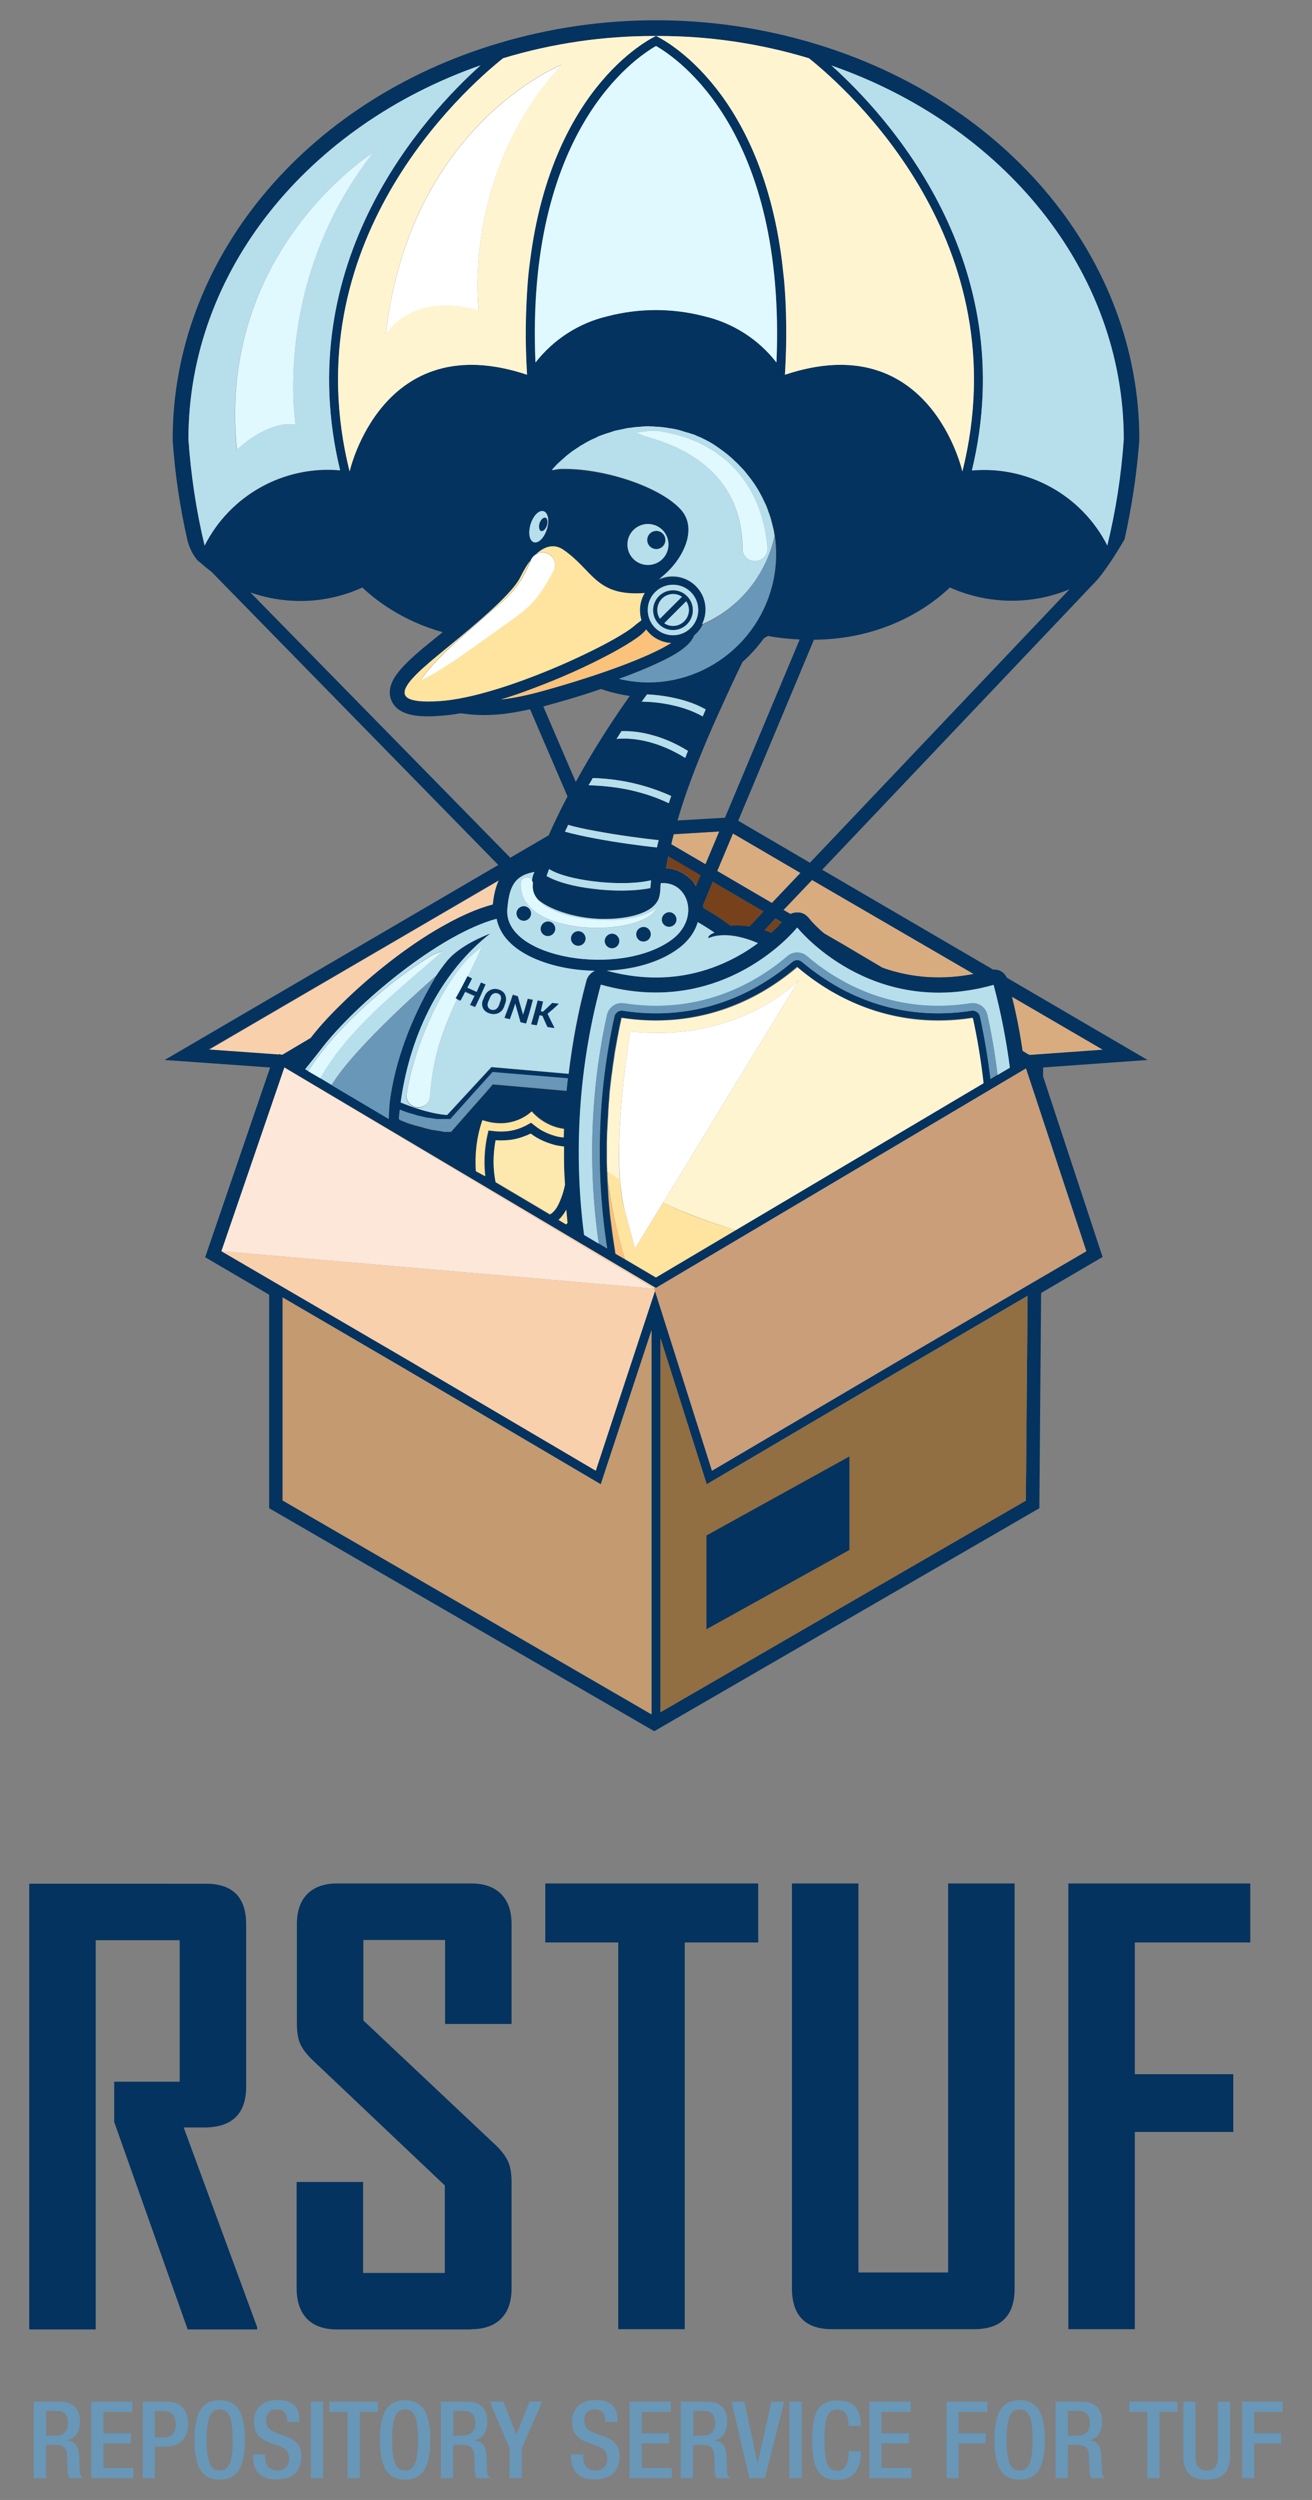 <?xml version="1.0" encoding="utf-8"?>
<!-- Generator: Adobe Illustrator 27.7.0, SVG Export Plug-In . SVG Version: 6.00 Build 0)  -->
<svg version="1.1" xmlns="http://www.w3.org/2000/svg" xmlns:xlink="http://www.w3.org/1999/xlink" x="0px" y="0px"
	 viewBox="0 0 525 1000" style="enable-background:new 0 0 525 1000;" xml:space="preserve">
<rect x="0" y="0" width="525" height="1000" fill="#808080" stroke="none"/>
<style type="text/css">
	.st0{opacity:0.181;}
	.st1{fill:#020202;}
	.st2{fill:#FFFFFF;}
	.st3{fill:none;}
	.st4{fill:#8D5122;}
	.st5{fill:#77411B;}
	.st6{fill:#F9D0AC;}
	.st7{fill:#D9AC80;}
	.st8{fill:#04335F;}
	.st9{fill:#B7DEEB;}
	.st10{fill:#E0F8FF;}
	.st11{fill:#6897B8;}
	.st12{fill:#FAC27A;}
	.st13{fill:#FFE49F;}
	.st14{fill:#FDE8AD;}
	.st15{fill:#FFF4D0;}
	.st16{fill:#C49A70;}
	.st17{fill:#926E43;}
	.st18{fill:#C99E79;}
	.st19{fill:#FCE7D9;}
</style>
<g id="Background">
</g>
<g id="Image_Layer">
</g>
<g id="Image_Layer_2_">
</g>
<g id="Image_Layer_4_">
</g>
<g id="Draw_Layer_1_">
</g>
<g id="Draw_Layer_2_">
</g>
<g id="Layer_8">
</g>
<g id="Layer_9">
</g>
<g id="Draw_Layer" class="st0">
</g>
<g id="Layer_10">
	<g>
		<g>
			<path class="st3" d="M307.2,254.4c-0.5,0.3-1.1,0.6-1.6,0.9c-2.5,3.4-5.4,6.6-8.6,9.5c-2.8,6-5.6,12-8.4,18
				c-5,10.9-9.7,22-13.7,33.3c-1.4,4-2.7,8-3.9,12.1l19-1.1l29.8-71.3C315.7,255.5,311.5,255.1,307.2,254.4z"/>
			<path class="st3" d="M223.4,325.9c1.2-2.4,2.4-4.7,3.6-7.1l-15-34.9c-8.8,2-17.6,3.1-26.9,1.7c-0.3,0-0.6-0.1-0.9-0.1
				c-2.6,0.4-5.2,0.8-7.8,1c-6.4,0.4-17.5,0.9-20.1-6.7c-0.4-1.1-0.5-2.3-0.4-3.4c0.4-4.4,4-8.3,7-11.3c4.4-4.3,9.3-8,14-11.9
				c0.1,0,0.1-0.1,0.2-0.1c-16.5-4.6-27.2-13.1-32.2-17.9c-7.8,3.5-16.3,5.4-24.8,5.4c-6.9,0-13.6-1.2-20-3.4l103.9,106.3l15.4-9
				C220.8,331.4,222.1,328.6,223.4,325.9z"/>
			<path class="st3" d="M404.8,240.4c-8.5,0-17-1.8-24.8-5.3c-6.9,6.6-25.1,20.7-54.4,20.9l-30.3,72.4l28.7,16.8l103.8-109.3
				C420.7,238.8,412.8,240.4,404.8,240.4z"/>
			<path class="st3" d="M233.4,307.4c5.7-9.9,12-19.6,18.6-29c-3.9-0.5-7.8-1.4-11.5-2.8c-5.2,1.7-10.3,3.3-15.6,4.9
				c-2.5,0.7-5,1.4-7.5,2.1l13,30.2C231.4,311,232.3,309.1,233.4,307.4z"/>
			<path class="st4" d="M155.5,447.2l0.2-3.9C155.6,444.8,155.5,446.2,155.5,447.2z"/>
			<path class="st5" d="M267.5,342.4c-0.3,1.6-0.7,3.2-0.9,4.8c3.6,0.3,7,1.7,9.7,4.2c0.9,0.9,1.7,1.9,2.4,3l1.9-4.4L267.5,342.4z"
				/>
			<path class="st5" d="M305.9,372.1c0.9,0.3,1.8,0.6,2.6,1c0.3-0.3,0.7-0.6,1-0.8c1.1-1.1,2.3-2.2,3.3-3.3l-2.5-1.5L305.9,372.1z"
				/>
			<path class="st5" d="M281.3,362.1c0,0.4,0.1,0.7,0.1,1.1c3.8,2.1,7.4,4.5,10.9,7.1c2.5-0.2,5,0,7.6,0.3l5.7-6l-20.4-11.9
				L281.3,362.1z"/>
			<path class="st6" d="M216.1,342.7c0-0.1,0.1-0.1,0.1-0.2l-0.3,0.2C215.9,342.7,216,342.7,216.1,342.7z"/>
			<path class="st6" d="M111.7,421.9l0.1-0.2l0.4,0.2l0.9,0.1l11.3-6.7c4.3-5.6,9.4-10.8,14.5-15.7c6.2-6,12.9-11.6,19.8-16.8
				c6.4-4.8,13.1-9.3,20.1-13.1c5.8-3.2,12.1-6.1,18.5-7.8c0.4-3.7,1.1-6.9,2.4-9.7L83.7,419.9L111.7,421.9z"/>
			<path class="st7" d="M287.8,332.6l-18.2,1.1c-0.3,1.3-0.7,2.6-1,4l13.7,8L287.8,332.6z"/>
			<polygon class="st7" points="320.3,349.1 293.3,333.4 287,348.4 308.8,361.2 			"/>
			<path class="st7" d="M409.2,420.4l2.7,1.6l29.4-2.1L405,398.6C406.7,405.8,408.1,413,409.2,420.4z"/>
			<path class="st7" d="M313.6,364l2.8,1.6c0.8-0.4,1.7-0.6,2.6-0.6c0.5,0,0.9,0.1,1.4,0.1c0.4,0.1,0.9,0.2,1.2,0.4c0,0,0,0,0,0
				c0.8,0.4,1.5,1,2.1,1.7c1.4,1.8,3.1,3.4,4.8,5c0.4,0.4,0.9,0.8,1.4,1.2l7.6,4.4l15.7,9.3c11.8,4.2,24.1,4.9,36.5,2.5l-64.5-37.7
				L313.6,364z"/>
			<path class="st8" d="M450,215.7c2.9-13,4.9-26.3,5.9-39.6l0-0.2v-0.2c0-71.6-52.4-135.2-130.4-158.4c-20.5-6.1-41.7-9.2-63-9.2
				c-21.4,0-42.6,3.1-63,9.2c-78,23.2-130.4,86.9-130.4,158.4l0,0.2l0,0.2c0.9,13.4,2.9,26.8,5.9,40c1.2,4.7,3.4,7.4,4.4,8.4h0.1
				c1.7,1.5,3.4,2.9,5.2,4.3L199.4,346L65.9,424l42.2,3l-26,75.9l25.6,15v85.4l154.1,89.2l154.1-89.2l0.7-86.1l24.6-14.4l-23.8-72.2
				V427l41.8-3l-56.3-32.9c-0.5-1-1.2-1.9-2.2-2.5c-0.4-0.2-0.7-0.4-1.1-0.5c-0.7-0.2-1.4-0.3-2.1-0.2l-68.5-40l110.2-116.1
				C444.4,225.5,449.3,216.9,450,215.7z M397.6,393.9c3,11.3,5.1,22.4,6.5,33.1l-4.9,2.9l-2.8,1.7c-1-8.4-2.4-16.8-4.2-25
				c-0.3-1.5-1.8-2.6-3.4-2.3c-18.4,2.9-36.6-0.2-52.9-9.2c-5.2-2.9-10.3-6.4-14.9-10.3c-1.1-1-2.8-1-3.9,0
				c-4.6,3.9-9.7,7.4-14.9,10.3c-16.4,9-34.5,12.1-52.9,9.2c-1.6-0.2-3,0.8-3.4,2.3c-6.7,30.4-7.7,62.1-2.9,92.8l-3.3-2l-5.9-3.5
				c-3.7-28.6-3.2-63.3,6.7-100.1C289.8,407.8,319,371,319,371S348.2,407.8,397.6,393.9z M198.8,367.6c0.1,0.5,0.2,1.1,0.4,1.6
				c2.2,7.4,9.4,12.2,16.2,14.9c7,2.8,15.1,4.1,22.7,4.3c-0.2,0.1-0.4,0.2-0.6,0.3c-1.4,0.8-2.4,2.1-2.8,3.7
				c-3.3,12.2-5.6,24.7-7.1,37.2l-30.9-2.7L179,446c-2.2-0.1-8.7-0.9-18.6-5c3.9-28.7,17-52.9,35.9-67.6
				c-7.5,2.9-14.2,6.9-17.7,11.4c-1.5,1.9-2.9,3.8-4.2,5.8c-11.4,19.2-15.9,35.2-17.7,45.6c-0.1,0.4-0.1,0.7-0.2,1.1
				c-0.4,2.2-0.6,4.2-0.7,5.9l-0.2,3.9c0,0.2,0,0.3,0,0.4l-22.8-13.5l-4.7-2.8l-4.8-2.8l-1.2-0.7c2-2.5,4.3-5.3,6.9-8.7
				C142.8,401.3,175.7,373.7,198.8,367.6z M226,332.6c0.2-0.3,0.3-0.7,0.5-1c0.3-0.6,0.5-1.1,0.8-1.7c2.7,0.8,6.8,1.7,11.3,2.5
				c8.6,1.6,18.9,3,24.9,3.6c-0.2,1-0.5,1.9-0.7,2.9c-6.2-0.7-16.3-2-24.8-3.6C233.3,334.5,229,333.5,226,332.6z M208.3,230.9
				c1.3-2.6,2.6-4.8,4-6.6c0,0,0-0.1,0-0.1c0.5-1.1,1.3-1.9,2.2-2.5c3.6-3.4,7.4-4,10.7-1.8c12.1,8.2,13,18.9,32.7,17.4
				c-1.2,2-1.9,4.3-1.9,6.8c0,1.4,0.2,2.8,0.6,4.1c-1.2,0.9-2.1,1.6-2.7,2.1c-8.4,7.3-53,28.5-77.9,30.2c-28.2,1.9-8.2-12,7.9-25.4
				C196.4,244.9,205.8,236.2,208.3,230.9z M75.4,175.7c0-67.7,48.4-125.6,116.9-149.5c-22.4,20.1-76.3,78.7-56.2,162
				c-22.4-2-43.9,9.8-54.2,30v0.1c0,0-0.1,0-0.1-0.1C78.5,204.2,76.4,190,75.4,175.7z M443.1,218.2c-10.3-20.2-31.8-32-54.2-30
				c20.1-83.3-33.8-141.9-56.2-162c68.6,23.9,116.9,81.8,116.9,149.5C448.6,190,446.4,204.2,443.1,218.2z M276.2,351.5
				c-2.7-2.5-6.1-4-9.7-4.2c0.3-1.6,0.6-3.2,0.9-4.8l13,7.6l-1.9,4.4C277.9,353.4,277.2,352.4,276.2,351.5z M218.8,350.5
				c0.3-0.9,0.6-1.9,1-2.8c3.9,2.4,10.5,4,17.6,4.9c8.4,1,17.4,0.9,23.2-0.4c-0.1,1-0.2,2.1-0.3,3.1c-6.2,1.2-15,1.3-23.2,0.3
				C230,354.7,223.2,353,218.8,350.5z M268.6,337.7c0.3-1.3,0.6-2.6,1-4l18.2-1.1l-5.5,13.1L268.6,337.7z M267.7,321.3
				c-5-2.3-10-4-15.2-5.2c-5.5-1.2-11.1-1.9-16.9-2c0.6-1,1.1-2,1.7-2.9c5.4,0.2,10.7,0.9,15.9,2c5.3,1.2,10.4,2.9,15.5,5.2
				C268.3,319.4,268,320.3,267.7,321.3z M259.2,296.6c-4.4-1.1-8.6-1.4-12.5-1.1c0.7-1,1.3-2.1,2-3.1c3.6-0.1,7.4,0.3,11.2,1.3
				c5.1,1.3,10.3,3.5,15.4,6.6c-0.4,0.9-0.8,1.9-1.1,2.8C269.2,300,264.1,297.9,259.2,296.6z M270.3,282.3
				c-5.2-1.3-10.2-1.7-13.5-1.7c0.7-1,1.4-2,2.1-2.9c3.4,0.2,7.6,0.7,12.1,1.7c3.9,0.9,7.9,2.3,11.4,4.3c-0.4,0.9-0.8,1.8-1.2,2.7
				C277.8,284.6,274,283.2,270.3,282.3z M259.4,272.9c-4,0-7.9-0.5-11.7-1.4c5.4-1.9,10.8-4.1,15.9-6.5c4.5-2.1,12.2-5.9,14.1-10.7
				c0,0,0,0,0-0.1c1.4-1.2,2.6-2.6,3.4-4.3c0.9-1.8,1.4-3.8,1.4-5.9c0-7.3-5.9-13.3-13.3-13.3c-1.9,0-3.8,0.4-5.4,1.2c0,0,0,0,0,0
				c9.4-6.9,15.9-19.9,8.9-27.8c-8.2-9.2-31.1-16.9-48.4-16.4c-0.5,0-1.9,0.2-3.3,0.5c0.1-0.1,0.2-0.3,0.3-0.4
				c0.2-0.3,0.5-0.5,0.8-0.8c0.3-0.3,0.5-0.6,0.8-0.9c0.3-0.3,0.5-0.5,0.8-0.8c0.3-0.3,0.6-0.6,0.9-0.8c0.3-0.2,0.5-0.5,0.8-0.7
				c0.3-0.3,0.7-0.6,1-0.9c0.2-0.2,0.5-0.4,0.7-0.6c0.5-0.4,0.9-0.7,1.4-1.1c0.3-0.2,0.5-0.4,0.8-0.6c0.5-0.4,1-0.7,1.5-1
				c0.3-0.2,0.5-0.3,0.8-0.5c0.4-0.3,0.8-0.5,1.2-0.8c0.3-0.2,0.6-0.3,0.9-0.5c0.4-0.2,0.8-0.4,1.2-0.7c0.3-0.2,0.6-0.3,0.9-0.5
				c0.4-0.2,0.8-0.4,1.2-0.6c0.3-0.1,0.6-0.3,0.9-0.4c0.4-0.2,0.9-0.4,1.3-0.6c0.3-0.1,0.6-0.2,0.8-0.4c0.5-0.2,1-0.4,1.6-0.6
				c0.2-0.1,0.4-0.2,0.6-0.2c0.7-0.3,1.5-0.5,2.2-0.7c0.2-0.1,0.4-0.1,0.6-0.2c0.6-0.2,1.1-0.3,1.7-0.5c0.3-0.1,0.6-0.1,0.9-0.2
				c0.5-0.1,1-0.2,1.5-0.3c0.3-0.1,0.6-0.1,0.9-0.2c0.5-0.1,1-0.2,1.4-0.3c0.3-0.1,0.6-0.1,1-0.1c0.5-0.1,1-0.1,1.5-0.2
				c0.3,0,0.6-0.1,0.9-0.1c0.5-0.1,1.1-0.1,1.6-0.1c0.3,0,0.5,0,0.8-0.1c0.8,0,1.6-0.1,2.5-0.1c0.8,0,1.7,0,2.5,0.1
				c0.3,0,0.6,0,0.8,0.1c0.6,0,1.1,0.1,1.7,0.1c0.3,0,0.6,0.1,1,0.1c0.5,0.1,1,0.1,1.5,0.2c0.3,0.1,0.7,0.1,1,0.2
				c0.5,0.1,0.9,0.2,1.4,0.2c0.3,0.1,0.7,0.1,1,0.2c0.5,0.1,0.9,0.2,1.3,0.3c0.3,0.1,0.7,0.2,1,0.3c0.4,0.1,0.9,0.2,1.3,0.4
				c0.3,0.1,0.7,0.2,1,0.3c0.4,0.1,0.9,0.3,1.3,0.4c0.3,0.1,0.6,0.2,1,0.3c0.4,0.2,0.9,0.3,1.3,0.5c0.3,0.1,0.6,0.2,0.9,0.4
				c0.5,0.2,0.9,0.4,1.4,0.6c0.3,0.1,0.5,0.2,0.8,0.4c0.6,0.3,1.1,0.6,1.7,0.9c0.1,0.1,0.3,0.1,0.4,0.2c0.7,0.4,1.4,0.8,2,1.2
				c0.2,0.2,0.5,0.3,0.7,0.5c0.4,0.3,0.8,0.5,1.2,0.8c0.3,0.2,0.6,0.4,0.8,0.6c0.4,0.3,0.7,0.5,1.1,0.8c0.3,0.2,0.6,0.4,0.9,0.7
				c0.3,0.3,0.7,0.5,1,0.8c0.3,0.2,0.6,0.5,0.8,0.7c0.3,0.3,0.6,0.5,0.9,0.8c0.3,0.2,0.6,0.5,0.8,0.8c0.3,0.3,0.6,0.6,0.9,0.8
				c0.3,0.3,0.5,0.5,0.8,0.8c0.3,0.3,0.6,0.6,0.8,0.9c0.3,0.3,0.5,0.5,0.8,0.8c0.3,0.3,0.5,0.6,0.8,0.9c0.2,0.3,0.5,0.6,0.7,0.9
				c0.3,0.3,0.5,0.6,0.8,1c0.2,0.3,0.5,0.6,0.7,0.9c0.3,0.4,0.5,0.7,0.8,1.1c0.3,0.4,0.6,0.9,0.9,1.3c0.3,0.5,0.6,0.9,0.9,1.4
				c0.2,0.3,0.4,0.7,0.6,1c0.2,0.3,0.4,0.7,0.6,1.1c0.2,0.3,0.4,0.7,0.6,1.1c0.2,0.3,0.4,0.7,0.5,1c0.2,0.4,0.3,0.7,0.5,1.1
				c0.2,0.3,0.3,0.7,0.5,1c0.2,0.4,0.3,0.8,0.5,1.1c0.1,0.4,0.3,0.7,0.4,1.1c0.1,0.4,0.3,0.8,0.4,1.2c0.1,0.4,0.3,0.7,0.4,1.1
				c0.1,0.4,0.3,0.8,0.4,1.2c0.1,0.4,0.2,0.7,0.3,1.1c0.1,0.4,0.2,0.8,0.3,1.2c0.1,0.4,0.2,0.8,0.3,1.2c0.1,0.4,0.2,0.8,0.3,1.2
				c0.1,0.4,0.1,0.8,0.2,1.2c0.1,0.4,0.1,0.8,0.2,1.2c0,0,0,0.1,0,0.1c0,0,0,0,0,0c0.4,2.4,0.5,4.9,0.5,7.4
				C310.4,250,287.6,272.9,259.4,272.9z M269.3,233.9c5.6,0,10.1,4.5,10.1,10.1c0,5.6-4.5,10.1-10.1,10.1s-10.1-4.5-10.1-10.1
				C259.2,238.5,263.7,233.9,269.3,233.9z M251,217.8c0-4.6,3.7-8.2,8.2-8.2s8.2,3.7,8.2,8.2c0,4.6-3.7,8.2-8.2,8.2
				S251,222.4,251,217.8z M201.3,23.3c19.9-6,40.5-9,61.2-8.9c20.7-0.1,41.4,2.9,61.2,8.9C339.5,35.9,408,97,385.1,188.6
				c0,0-12.9-58.1-71-38.7c0.4-6.9,0.6-13.4,0.5-19.6c-0.1-6.2-0.4-12.1-0.8-17.7c-0.2-2.8-0.5-5.5-0.9-8.2c-9-71.6-50.4-90-50.4-90
				s-41.3,18.4-50.4,90c-0.3,2.7-0.6,5.4-0.9,8.2c-0.5,5.6-0.8,11.5-0.8,17.7c-0.1,6.2,0.1,12.7,0.5,19.6
				c-58.1-19.4-71,38.7-71,38.7C117,97,185.5,35.9,201.3,23.3z M262.5,18.4c8.6,4.9,52.2,34.1,48.2,126.6
				c-7.2-9.2-17.3-15.8-28.9-18.5c-12.7-3.3-26-3.3-38.7,0c-11.5,2.7-21.7,9.2-28.9,18.5C210.3,52.8,253.9,23.3,262.5,18.4z
				 M212.4,209.7c1.1-3.4,3.4-5.7,5.2-5.2c1.8,0.6,2.4,3.8,1.3,7.2c-1.1,3.4-3.4,5.7-5.2,5.2C211.8,216.3,211.3,213.1,212.4,209.7z
				 M212.9,275.5c10.8-4,21.8-8.9,31.9-14.3c3.4-1.8,7-3.9,10.2-6.2c1.2-0.9,2.6-2,3.5-3.2c2.3,3.1,5.9,5.2,10,5.4
				c-9.3,5.9-29.5,12.9-45.4,17.5c-7.6,2.2-15.1,4.3-22.8,5.1C204.8,278.5,209,277,212.9,275.5z M224.9,280.5
				c5.2-1.5,10.4-3.1,15.6-4.9c3.7,1.3,7.6,2.2,11.5,2.8c-6.6,9.3-12.9,19.1-18.6,29c-1,1.8-2,3.6-3,5.4l-13-30.2
				C219.9,281.9,222.4,281.2,224.9,280.5z M216.1,342.7c-0.1,0-0.2,0-0.2,0l0.3-0.2C216.1,342.5,216.1,342.6,216.1,342.7z
				 M213.9,348.8c0,0-0.8,1.1-1,3.4c0.3,0.5,0.4,1,0.3,1.6c-0.2,2.3,0.5,4.3,2.1,6c4,3.5,13.7,7.3,24.6,7.7
				c8.8,0.3,20.6-1.3,23.5-7.7c1.2-2.6,0.7-6.6,1.1-6.6c10.9-0.8,15.7,14,4.6,22.4c-20.5,15.5-67.7,7.8-66.1-12
				C203.7,355.7,205.2,350.2,213.9,348.8z M279.2,368.8c2.3,1.3,4.5,2.7,6.7,4.2c-1.6,0.6-2.6,1.4-2.5,2.2c0.6-0.2,1.2-0.4,1.8-0.6
				c5-1.3,11.1-0.4,18.1,2.6c-2.6,1.9-5.3,3.7-8.1,5.2c-16.5,9.1-34.4,10.7-52.4,5.8c10-0.4,20.9-3,29-9.1
				C275.3,376.5,278,373,279.2,368.8z M227.1,489.1c-0.2,0.2-0.4,0.4-0.6,0.6l-3-1.8c1.2-1.1,2.2-2.4,3-3.9c0-0.1,0.1-0.1,0.1-0.2
				C226.8,485.6,226.9,487.4,227.1,489.1z M245.2,495c-0.1-0.7-0.2-1.4-0.3-2.1c-0.2-1.5-0.4-3-0.6-4.6c-0.1-0.8-0.2-1.6-0.3-2.4
				c-0.1-1.5-0.3-2.9-0.4-4.4c-0.1-0.8-0.1-1.6-0.2-2.4c-0.1-1.6-0.2-3.2-0.3-4.8c0-0.5-0.1-1-0.1-1.5c0,0,0,0.1,0,0.1
				c-0.1-1.5-0.1-3.1-0.2-4.6c0,0,0,0,0,0c0-0.3,0-0.6,0-0.8c-0.1-2-0.1-4.1-0.1-6.1c0-0.3,0-0.6,0-0.9c0-2.4,0-4.7,0.1-7.1
				c0-0.6,0-1.2,0.1-1.7c0.1-1.8,0.1-3.6,0.3-5.3c0-0.7,0.1-1.4,0.1-2.2c0.1-1.8,0.3-3.6,0.4-5.4c0.1-0.6,0.1-1.1,0.1-1.7
				c0.2-2.3,0.5-4.6,0.8-7c0.1-0.4,0.1-0.9,0.2-1.3c0.2-1.9,0.5-3.8,0.8-5.7c0.1-0.7,0.2-1.5,0.3-2.2c0.3-1.7,0.6-3.3,0.9-5
				c0.1-0.7,0.2-1.4,0.4-2.1c0.4-2.3,0.9-4.6,1.4-6.8c18.9,3,37.6-0.1,54.9-9.6c5-2.7,10.5-6.5,15.4-10.7
				c4.9,4.2,10.4,7.9,15.4,10.7c17.2,9.5,36,12.5,54.8,9.6c1.9,8.6,3.3,17.3,4.3,26.1l-99.2,58.8L262.4,511l-12.4-7.3l-3.9-2.3
				C245.9,499.2,245.5,497.1,245.2,495z M359.8,544.2l-74.9,44.1l-22.8-71.9l-23.7,71.9l-74.9-44.1l-74.9-43.7l25.2-73.5l148.7,88.2
				l148.1-87.8l24.1,73.1L359.8,544.2z M159.6,447.7c0.1-0.7,0.1-1.3,0.2-2c0.1-0.5,0.1-1.1,0.2-1.6c0,0,0,0,0,0c0,0,0,0,0,0
				c0.3,0.1,0.6,0.2,0.9,0.3c0.4,0.1,0.7,0.3,1.1,0.4c0.4,0.1,0.7,0.3,1.1,0.4c0.3,0.1,0.7,0.2,1,0.3c0.4,0.1,0.7,0.2,1.1,0.3
				c0.3,0.1,0.6,0.2,0.9,0.3c0.3,0.1,0.7,0.2,1,0.3c0.3,0.1,0.6,0.2,0.9,0.2c0.3,0.1,0.6,0.1,0.9,0.2c0.3,0.1,0.5,0.1,0.8,0.2
				c0.3,0.1,0.6,0.1,0.9,0.2c0.3,0,0.5,0.1,0.7,0.1c0.3,0,0.6,0.1,0.8,0.1c0.2,0,0.5,0.1,0.7,0.1c0.3,0,0.5,0.1,0.7,0.1
				c0.2,0,0.4,0,0.6,0.1c0.2,0,0.5,0,0.7,0.1c0.2,0,0.4,0,0.5,0c0.2,0,0.4,0,0.6,0c0.2,0,0.3,0,0.5,0c0.2,0,0.4,0,0.5,0
				c0.1,0,0.3,0,0.4,0c0.2,0,0.3,0,0.5,0c0.1,0,0.2,0,0.3,0c0.1,0,0.3,0,0.4,0c0.1,0,0.1,0,0.2,0c0.1,0,0.2,0,0.3,0c0,0,0.1,0,0.1,0
				c0.1,0,0.1,0,0.2,0c0,0,0.1,0,0.1,0c0.1,0,0.1,0,0.1,0l0.7,0l9.4-10.5l7.5-8.3l0,0l20.4,1.7l9.7,0.8c0,0.1,0,0.2,0,0.2
				c0,0.2,0,0.5-0.1,0.7c-0.1,1.3-0.3,2.6-0.4,4l0,0l-29.5-2.6l-16.7,19c0,0,0,0-0.1,0c0,0-0.1,0-0.1,0c-0.1,0-0.1,0-0.2,0
				c0,0-0.1,0-0.1,0c-0.1,0-0.2,0-0.3,0c-0.1,0-0.2,0-0.2,0c-0.1,0-0.2,0-0.4,0c-0.1,0-0.2,0-0.3,0c-0.2,0-0.3,0-0.5,0
				c-0.1,0-0.3,0-0.4,0c-0.2,0-0.4,0-0.6-0.1c-0.1,0-0.3,0-0.5-0.1c-0.2,0-0.4-0.1-0.6-0.1c-0.2,0-0.4-0.1-0.5-0.1
				c-0.2,0-0.5-0.1-0.7-0.1c-0.2,0-0.4-0.1-0.6-0.1c-0.3,0-0.5-0.1-0.8-0.1c-0.2,0-0.4-0.1-0.7-0.1c-0.3-0.1-0.6-0.1-0.9-0.2
				c-0.2-0.1-0.5-0.1-0.7-0.2c-0.3-0.1-0.6-0.1-0.9-0.2c-0.2-0.1-0.5-0.1-0.7-0.2c-0.3-0.1-0.7-0.2-1-0.3c-0.3-0.1-0.5-0.1-0.8-0.2
				c-0.4-0.1-0.8-0.2-1.1-0.3c-0.3-0.1-0.5-0.1-0.8-0.2c-0.4-0.1-0.9-0.3-1.3-0.4c-0.2-0.1-0.4-0.1-0.7-0.2
				c-0.7-0.2-1.4-0.5-2.1-0.8c0,0,0,0,0,0c0,0,0,0,0,0c-0.6-0.2-1.2-0.5-1.8-0.7C159.9,447.9,159.7,447.8,159.6,447.7z M193.2,448
				c12.2,4.2,19.7-3.5,19.7-3.5s4.6,5.9,12.9,7c0,1.1-0.1,2.3-0.1,3.4c-1.3-0.2-2.5-0.4-3.7-0.7c-2-0.6-3.9-1.4-5.7-2.5
				c-0.4-0.3-0.9-0.5-1.3-0.9c-0.4-0.3-0.9-0.6-1.3-1l-1-0.8l-1.1,0.6c-0.4,0.2-0.9,0.5-1.3,0.7c-0.5,0.2-0.9,0.4-1.3,0.6
				c-1.9,0.8-3.8,1.3-5.7,1.5c-2,0.2-4,0.2-6-0.1l-1.7-0.2l-0.4,1.7c-0.8,3.6-1.2,7.3-1.2,11c0,1.9,0.1,3.8,0.3,5.6l-3.5-2.1
				C190.2,462.3,190.8,455.3,193.2,448z M224.8,478.5c-0.4,1.3-0.9,2.6-1.6,3.8c-0.6,1.1-1.3,2.2-2.3,3c-0.2,0.2-0.6,0.4-0.9,0.6
				L198.3,473c-0.5-2.7-0.8-5.4-0.8-8.1c0-2.9,0.3-5.8,0.8-8.6c1.8,0.1,3.5,0.1,5.3-0.1c2.3-0.3,4.5-0.8,6.7-1.7
				c0.5-0.2,1-0.4,1.6-0.7c0.1-0.1,0.3-0.1,0.5-0.2c0.2,0.1,0.3,0.2,0.5,0.4c0.5,0.4,1,0.7,1.5,1c2.1,1.3,4.3,2.2,6.6,2.9
				c1.5,0.4,3.1,0.7,4.7,0.9c0,5.1,0,10.3,0.3,15.4C225.6,475.6,225.3,477.1,224.8,478.5z M309.5,372.3c-0.3,0.3-0.7,0.6-1,0.8
				c-0.8-0.4-1.8-0.7-2.6-1l4.4-4.7l2.5,1.5C311.8,370.1,310.7,371.2,309.5,372.3z M299.9,370.6c-2.5-0.4-5.1-0.5-7.6-0.3
				c-3.5-2.6-7.1-5-10.9-7.1c0-0.4-0.1-0.7-0.1-1.1l3.9-9.4l20.4,11.9L299.9,370.6z M287,348.4l6.3-15l27,15.8l-11.4,12L287,348.4z
				 M290.1,327.1l-19,1.1c1.2-4.1,2.5-8.1,3.9-12.1c4-11.3,8.7-22.4,13.7-33.3c2.7-6,5.5-12,8.4-18c3.3-2.9,6.1-6.1,8.6-9.5
				c0.5-0.3,1.1-0.6,1.6-0.9c4.3,0.8,8.5,1.2,12.7,1.4L290.1,327.1z M100.2,237c6.3,2.2,13,3.4,20,3.4c8.5,0,17-1.8,24.8-5.4
				c4.9,4.7,15.7,13.3,32.2,17.9c-0.1,0-0.1,0.1-0.2,0.1c-4.8,3.9-9.6,7.6-14,11.9c-3,3-6.6,6.9-7,11.3c-0.1,1.2,0,2.3,0.4,3.4
				c2.6,7.7,13.7,7.2,20.1,6.7c2.6-0.2,5.2-0.5,7.8-1c0.3,0.1,0.6,0.1,0.9,0.1c9.3,1.4,18.1,0.3,26.9-1.7l15,34.9
				c-1.2,2.3-2.5,4.7-3.6,7.1c-1.4,2.8-2.7,5.6-3.9,8.4l-15.4,9L100.2,237z M199.6,352.1c-1.3,2.8-2,6-2.4,9.7
				c-6.4,1.7-12.7,4.6-18.5,7.8c-7,3.8-13.7,8.3-20.1,13.1c-6.9,5.2-13.5,10.8-19.8,16.8c-5.1,4.9-10.2,10.1-14.5,15.7l-11.3,6.7
				l-0.9-0.1l-0.4-0.2l-0.1,0.2l-28.1-2L199.6,352.1z M113.1,600.2V519l48.6,28.4l78.7,46.4l20.3-61.6v153.6L113.1,600.2z
				 M264.3,684.9V535.3l18.5,58.4l78.8-46.4l49.6-29l-0.7,81.9L264.3,684.9z M441.3,419.9l-29.4,2.1l-2.7-1.6
				c-1.1-7.3-2.5-14.6-4.3-21.7L441.3,419.9z M389.6,389.6c-12.4,2.4-24.7,1.7-36.5-2.5l-15.7-9.3l-7.6-4.4
				c-0.5-0.4-0.9-0.8-1.4-1.2c-1.7-1.5-3.4-3.2-4.8-5c-0.6-0.7-1.3-1.3-2.1-1.7c0,0,0,0,0,0c-0.4-0.2-0.8-0.3-1.2-0.4
				c-0.4-0.1-0.9-0.1-1.4-0.1c-0.9,0-1.8,0.2-2.6,0.6l-2.8-1.6l11.4-12L389.6,389.6z M324.1,345.1l-28.7-16.8l30.3-72.4
				c29.3-0.2,47.5-14.3,54.4-20.9c7.8,3.5,16.3,5.3,24.8,5.3c8.1,0,15.9-1.6,23.1-4.6L324.1,345.1z"/>
			<path class="st9" d="M332.7,26.2c22.4,20.1,76.3,78.7,56.2,162c22.4-2,43.9,9.8,54.2,30c3.4-13.9,5.6-28.1,6.6-42.5
				C449.6,108,401.3,50.1,332.7,26.2z"/>
			<path class="st9" d="M81.9,218.2L81.9,218.2c10.3-20.3,31.8-32.1,54.2-30.1c-20.1-83.3,33.8-141.9,56.2-162
				C123.7,50.1,75.4,108,75.4,175.7C76.4,190,78.5,204.2,81.9,218.2C81.9,218.2,81.9,218.2,81.9,218.2z M149.4,61
				c-40.6,51.6-31.1,108.8-31.1,108.8c-12-1.5-23.6,10.2-23.6,10.2C86.7,100.1,149.4,61,149.4,61z"/>
			<path class="st10" d="M243.1,126.5c12.7-3.3,26-3.3,38.7,0c11.5,2.7,21.7,9.2,28.9,18.5c3.9-92.5-39.6-121.7-48.2-126.6
				c-8.6,4.9-52.2,34.4-48.2,126.6C221.5,135.8,231.6,129.2,243.1,126.5z"/>
			<path class="st9" d="M129,419c-2.6,3.4-4.9,6.2-6.9,8.7l1.2,0.7c10.2-16.2,30.8-34.6,47-44.7c3.8-2.4,2.9-1.8,6.8-3.4
				c-17.3,15.5-37.4,30.3-49.1,50.9c0,0,0,0,0,0l4.7,2.8c9.2-15.5,41.8-43.7,41.8-43.7c-0.1,0.1-0.1,0.2-0.2,0.3
				c1.3-2,2.7-3.9,4.2-5.8c3.5-4.5,10.2-8.5,17.7-11.4c-18.9,14.7-32,39-35.9,67.6c9.9,4.1,16.4,4.9,18.6,5l17.7-19.2l30.9,2.7
				c1.5-12.6,3.8-25,7.1-37.2c0.4-1.6,1.4-2.8,2.8-3.7c0.2-0.1,0.4-0.2,0.6-0.3c-7.7-0.1-15.7-1.5-22.7-4.3
				c-6.8-2.7-14-7.4-16.2-14.9c-0.2-0.5-0.3-1.1-0.4-1.6C175.7,373.7,142.8,401.3,129,419z M217.2,400.6c-0.3,1.3-0.6,2.6-0.9,3.9
				c0.3,0.1,0.6,0.1,0.9,0.2c1.3-1.1,2.5-2.3,3.7-3.5c0.9,0.1,1.7,0.2,2.6,0.3c-1.5,1.4-3,2.7-4.5,4c0.9,1.9,1.9,3.8,2.8,5.7
				c-0.9-0.1-1.8-0.2-2.8-0.4c-0.7-1.5-1.3-3-2-4.5c-0.4-0.1-0.8-0.1-1.2-0.2c-0.3,1.3-0.7,2.7-1.1,4c-0.7-0.1-1.5-0.3-2.2-0.4
				c0.9-3.2,1.8-6.3,2.6-9.5C215.9,400.4,216.5,400.5,217.2,400.6z M205.2,397.8c0.7,0.2,1.3,0.4,2,0.6c0.7,2.5,1.4,5,2.1,7.4
				c0,0,0,0,0,0c0.7-2.1,1.3-4.3,1.9-6.4c0.7,0.2,1.3,0.3,2,0.4c-0.8,3.2-1.7,6.3-2.7,9.4c-0.7-0.2-1.4-0.3-2.2-0.5
				c-0.7-2.5-1.5-5-2.1-7.5c0,0,0,0,0,0c-0.7,2.1-1.4,4.2-2.2,6.3c-0.7-0.2-1.4-0.4-2.1-0.6C203,404,204.1,400.9,205.2,397.8z
				 M202.3,401.1c-0.2,0.6-0.4,1.1-0.6,1.7c-0.4,1.1-1.2,1.9-2.3,2.4c-1.1,0.5-2.3,0.5-3.6,0c-1.3-0.4-2.1-1.2-2.5-2.2
				c-0.4-1-0.4-2.1,0.1-3.2c0.2-0.5,0.5-1.1,0.7-1.6c0.5-1.1,1.2-1.9,2.3-2.3c1-0.4,2.1-0.5,3.3-0.1c1.2,0.4,2,1.1,2.5,2.1
				C202.6,399,202.7,400,202.3,401.1z M188.7,391.6c-0.6,1.3-1.2,2.5-1.9,3.7c1.2,0.6,2.5,1.2,3.8,1.7c0.6-1.3,1.2-2.5,1.7-3.8
				c0.6,0.3,1.2,0.5,1.8,0.8c-1.3,3-2.6,5.9-4.1,8.9c-0.7-0.3-1.3-0.6-2-0.8c0.6-1.2,1.2-2.4,1.8-3.6c-1.3-0.6-2.6-1.1-3.8-1.7
				c-0.6,1.2-1.3,2.4-1.9,3.6c-0.4-0.2-0.8-0.4-1.3-0.6c-5.4,11.8-9.7,23.3-10.9,39c-0.2,2.6-2.5,4.5-5,4.3c-2.6-0.2-4.5-2.5-4.3-5
				c2.5-17.2,12.8-41.9,24.7-54.5l5.4-4.7c-1.9,4.3-3.8,8.3-5.7,12.2C187.7,391.1,188.2,391.3,188.7,391.6z"/>
			<path class="st9" d="M160.9,444.4c-0.3-0.1-0.6-0.2-0.9-0.3c0,0,0,0,0,0c0.1,0.1,0.3,0.1,0.4,0.2
				C160.5,444.3,160.7,444.4,160.9,444.4z"/>
			<path class="st9" d="M226.8,436.4c0.1-1.3,0.2-2.6,0.4-4C227,433.7,226.9,435,226.8,436.4L226.8,436.4z"/>
			<path class="st9" d="M227.2,431.7c0-0.1,0-0.2,0-0.2l-9.7-0.8l9.7,0.8C227.3,431.5,227.3,431.6,227.2,431.7z"/>
			<polygon class="st9" points="186.7,445.8 180.5,452.8 197.3,433.8 194.5,437 			"/>
			<path class="st9" d="M199.1,397.3c-0.7-0.2-1.2-0.2-1.8,0.1c-0.5,0.3-1,0.8-1.3,1.5c-0.2,0.5-0.5,1.1-0.7,1.6
				c-0.3,0.7-0.4,1.4-0.2,2c0.2,0.6,0.6,1,1.3,1.3c0.7,0.2,1.3,0.2,1.9-0.1c0.6-0.3,1-0.8,1.3-1.6c0.2-0.6,0.4-1.1,0.6-1.7
				c0.3-0.7,0.3-1.4,0.1-1.9C200.2,398,199.7,397.6,199.1,397.3z"/>
			<path class="st9" d="M203,363.7c-1.6,19.7,45.6,27.5,66.1,12c11.1-8.5,6.3-23.2-4.6-22.4c-0.4,0,0.1,4-1.1,6.6
				c-2.9,6.3-14.7,8-23.5,7.7c-11-0.4-20.7-4.2-24.6-7.7c8,9.1,36.6,11,46.4,4l1.1-0.8c-5.4,12.1-55.8,12.1-54.4-10.1
				c0.2-1.3,1.5-2.2,2.8-2c0.7,0.1,1.3,0.6,1.7,1.2c0.2-2.3,1-3.4,1-3.4C205.2,350.2,203.7,355.7,203,363.7z M267.8,364.9
				c1.6,0,2.9,1.4,2.8,3c0,1.6-1.4,2.9-3,2.8c-1.6,0-2.9-1.4-2.8-3C264.9,366.2,266.2,364.9,267.8,364.9z M257.6,370.8
				c1.6,0,2.9,1.4,2.8,3c0,1.6-1.4,2.9-3,2.8c-1.6,0-2.9-1.4-2.8-3C254.6,372.1,256,370.8,257.6,370.8z M245,373.5
				c1.6,0,2.9,1.4,2.8,3c0,1.6-1.4,2.9-3,2.8c-1.6,0-2.9-1.4-2.8-3C242.1,374.7,243.4,373.5,245,373.5z M231.5,372.5
				c1.6,0,2.9,1.4,2.8,3c0,1.6-1.4,2.9-3,2.8c-1.6,0-2.9-1.4-2.8-3C228.5,373.7,229.9,372.4,231.5,372.5z M219.3,368.6
				c1.6,0,2.9,1.4,2.8,3c0,1.6-1.4,2.9-3,2.8c-1.6,0-2.9-1.4-2.8-3C216.4,369.9,217.7,368.6,219.3,368.6z M212.5,365.5
				c0,1.6-1.4,2.9-3,2.8c-1.6,0-2.9-1.4-2.8-3c0-1.6,1.4-2.9,3-2.8C211.3,362.6,212.5,363.9,212.5,365.5z"/>
			<path class="st11" d="M310.4,221.9c0-2.5-0.2-5-0.5-7.4c-3.5,15.8-14.3,28.9-28.7,35.5c-0.8,1.7-2,3.1-3.4,4.3c0,0,0,0,0,0.1
				c-1.9,4.8-9.7,8.6-14.1,10.7c-5.1,2.4-10.5,4.5-15.9,6.5c3.8,0.9,7.7,1.4,11.7,1.4C287.6,272.9,310.4,250,310.4,221.9z"/>
			<path class="st9" d="M309.9,214.4C309.9,214.4,309.9,214.4,309.9,214.4c0-0.1,0-0.1,0-0.1c-0.1-0.4-0.1-0.8-0.2-1.2
				c-0.1-0.4-0.1-0.8-0.2-1.2c-0.1-0.4-0.2-0.8-0.3-1.2c-0.1-0.4-0.2-0.8-0.3-1.2c-0.1-0.4-0.2-0.8-0.3-1.2
				c-0.1-0.4-0.2-0.8-0.3-1.1c-0.1-0.4-0.2-0.8-0.4-1.2c-0.1-0.4-0.2-0.7-0.4-1.1c-0.1-0.4-0.3-0.8-0.4-1.2
				c-0.1-0.4-0.3-0.7-0.4-1.1c-0.2-0.4-0.3-0.8-0.5-1.1c-0.2-0.4-0.3-0.7-0.5-1c-0.2-0.4-0.3-0.7-0.5-1.1c-0.2-0.4-0.4-0.7-0.5-1
				c-0.2-0.4-0.4-0.7-0.6-1.1c-0.2-0.4-0.4-0.7-0.6-1.1c-0.2-0.3-0.4-0.7-0.6-1c-0.3-0.5-0.6-0.9-0.9-1.4c-0.3-0.5-0.6-0.9-0.9-1.3
				c-0.3-0.4-0.5-0.7-0.8-1.1c-0.2-0.3-0.5-0.6-0.7-0.9c-0.3-0.3-0.5-0.7-0.8-1c-0.2-0.3-0.5-0.6-0.7-0.9c-0.3-0.3-0.5-0.6-0.8-0.9
				c-0.3-0.3-0.5-0.6-0.8-0.8c-0.3-0.3-0.6-0.6-0.8-0.9c-0.3-0.3-0.5-0.5-0.8-0.8c-0.3-0.3-0.6-0.6-0.9-0.8
				c-0.3-0.3-0.5-0.5-0.8-0.8c-0.3-0.3-0.6-0.5-0.9-0.8c-0.3-0.2-0.6-0.5-0.8-0.7c-0.3-0.3-0.7-0.5-1-0.8c-0.3-0.2-0.6-0.4-0.9-0.7
				c-0.4-0.3-0.7-0.5-1.1-0.8c-0.3-0.2-0.6-0.4-0.8-0.6c-0.4-0.3-0.8-0.5-1.2-0.8c-0.2-0.2-0.5-0.3-0.7-0.5c-0.7-0.4-1.3-0.8-2-1.2
				c-0.1-0.1-0.3-0.1-0.4-0.2c-0.6-0.3-1.1-0.6-1.7-0.9c-0.3-0.1-0.5-0.2-0.8-0.4c-0.5-0.2-0.9-0.4-1.4-0.6
				c-0.3-0.1-0.6-0.2-0.9-0.4c-0.4-0.2-0.9-0.4-1.3-0.5c-0.3-0.1-0.6-0.2-1-0.3c-0.4-0.2-0.9-0.3-1.3-0.4c-0.3-0.1-0.7-0.2-1-0.3
				c-0.4-0.1-0.9-0.3-1.3-0.4c-0.3-0.1-0.7-0.2-1-0.3c-0.4-0.1-0.9-0.2-1.3-0.3c-0.3-0.1-0.7-0.1-1-0.2c-0.5-0.1-0.9-0.2-1.4-0.2
				c-0.3-0.1-0.7-0.1-1-0.2c-0.5-0.1-1-0.1-1.5-0.2c-0.3,0-0.6-0.1-1-0.1c-0.5-0.1-1.1-0.1-1.7-0.1c-0.3,0-0.6,0-0.8-0.1
				c-0.8,0-1.7-0.1-2.5-0.1c-0.8,0-1.6,0-2.5,0.1c-0.3,0-0.5,0-0.8,0.1c-0.6,0-1.1,0.1-1.6,0.1c-0.3,0-0.6,0.1-0.9,0.1
				c-0.5,0.1-1,0.1-1.5,0.2c-0.3,0-0.6,0.1-1,0.1c-0.5,0.1-1,0.2-1.4,0.3c-0.3,0.1-0.6,0.1-0.9,0.2c-0.5,0.1-1,0.2-1.5,0.3
				c-0.3,0.1-0.6,0.1-0.9,0.2c-0.6,0.1-1.1,0.3-1.7,0.5c-0.2,0.1-0.4,0.1-0.6,0.2c-0.7,0.2-1.5,0.5-2.2,0.7
				c-0.2,0.1-0.4,0.2-0.6,0.2c-0.5,0.2-1,0.4-1.6,0.6c-0.3,0.1-0.6,0.2-0.8,0.4c-0.4,0.2-0.9,0.4-1.3,0.6c-0.3,0.1-0.6,0.3-0.9,0.4
				c-0.4,0.2-0.8,0.4-1.2,0.6c-0.3,0.2-0.6,0.3-0.9,0.5c-0.4,0.2-0.8,0.4-1.2,0.7c-0.3,0.2-0.6,0.3-0.9,0.5
				c-0.4,0.2-0.8,0.5-1.2,0.8c-0.3,0.2-0.5,0.3-0.8,0.5c-0.5,0.3-1,0.7-1.5,1c-0.3,0.2-0.5,0.4-0.8,0.6c-0.5,0.4-0.9,0.7-1.4,1.1
				c-0.3,0.2-0.5,0.4-0.7,0.6c-0.3,0.3-0.7,0.6-1,0.9c-0.3,0.2-0.5,0.5-0.8,0.7c-0.3,0.3-0.6,0.6-0.9,0.8c-0.3,0.3-0.5,0.5-0.8,0.8
				c-0.3,0.3-0.6,0.6-0.8,0.9c-0.3,0.3-0.5,0.5-0.8,0.8c-0.1,0.1-0.2,0.3-0.3,0.4c1.4-0.2,2.8-0.5,3.3-0.5
				c17.2-0.5,40.1,7.1,48.4,16.4c7,7.9,0.6,20.8-8.9,27.8c0,0,0,0,0,0c1.7-0.8,3.5-1.2,5.4-1.2c7.3,0,13.3,5.9,13.3,13.3
				c0,2.1-0.5,4.1-1.4,5.9C295.6,243.4,306.4,230.3,309.9,214.4z M263.8,176.3c-11.8-4,2.8,1.4-9.4-3.2c6.8-1.1,8.2-1.2,15.1,0.5
				c22.7,5.5,35.9,22.9,37.6,45.8c0,2.8-2.3,5-5.1,5c-2.8,0-5-2.3-5-5.1C297,197.3,284.1,183.2,263.8,176.3z"/>
			<path class="st9" d="M271.8,379.2c-8,6.1-19,8.7-29,9.1c18,4.9,35.9,3.3,52.4-5.8c2.8-1.5,5.5-3.3,8.1-5.2
				c-7-3-13.2-3.9-18.1-2.6c-0.6,0.2-1.2,0.4-1.8,0.6c-0.1-0.8,0.8-1.6,2.5-2.2c-2.2-1.5-4.4-2.9-6.7-4.2
				C278,373,275.3,376.5,271.8,379.2z"/>
			<path class="st9" d="M260.2,355.2c0.1-1,0.2-2.1,0.3-3.1c-5.8,1.4-14.7,1.5-23.2,0.4c-7.1-0.9-13.8-2.5-17.6-4.9
				c-0.3,0.9-0.7,1.9-1,2.8c4.4,2.5,11.1,4.2,18.2,5C245.2,356.6,254,356.5,260.2,355.2z"/>
			<path class="st9" d="M238.1,335.4c8.5,1.6,18.6,3,24.8,3.6c0.2-1,0.4-2,0.7-2.9c-6-0.6-16.3-2-24.9-3.6
				c-4.5-0.8-8.6-1.7-11.3-2.5c-0.3,0.6-0.5,1.1-0.8,1.7c-0.2,0.3-0.3,0.7-0.5,1C229,333.5,233.3,334.5,238.1,335.4z"/>
			<path class="st9" d="M237.2,311.2c-0.6,1-1.1,2-1.7,2.9c5.8,0.2,11.4,0.8,16.9,2c5.2,1.2,10.2,2.8,15.2,5.2
				c0.3-1,0.6-1.9,0.9-2.9c-5.1-2.3-10.2-4-15.5-5.2C247.9,312,242.6,311.4,237.2,311.2z"/>
			<path class="st9" d="M275.3,300.4c-5.1-3.2-10.3-5.4-15.4-6.6c-3.9-1-7.7-1.4-11.2-1.3c-0.7,1-1.3,2.1-2,3.1
				c3.9-0.4,8.1,0,12.5,1.1c4.9,1.2,10,3.4,15,6.5C274.6,302.2,274.9,301.3,275.3,300.4z"/>
			<path class="st9" d="M282.4,283.8c-3.6-2-7.6-3.4-11.4-4.3c-4.4-1.1-8.7-1.6-12.1-1.7c-0.7,1-1.4,1.9-2.1,2.9
				c3.3,0,8.3,0.4,13.5,1.7c3.7,0.9,7.5,2.3,10.9,4.2C281.6,285.6,282,284.7,282.4,283.8z"/>
			<path class="st9" d="M267.5,217.8c0-4.6-3.7-8.2-8.2-8.2s-8.2,3.7-8.2,8.2c0,4.6,3.7,8.2,8.2,8.2S267.5,222.4,267.5,217.8z
				 M259.1,216c0-2,1.6-3.6,3.6-3.6c2,0,3.6,1.6,3.6,3.6s-1.6,3.6-3.6,3.6C260.7,219.6,259.1,218,259.1,216z"/>
			<path class="st12" d="M223.2,274.7c15.9-4.6,36.1-11.6,45.4-17.5c-4.1-0.2-7.8-2.3-10-5.4c-1,1.3-2.3,2.4-3.5,3.2
				c-3.2,2.3-6.8,4.3-10.2,6.2c-10.2,5.5-21.1,10.3-31.9,14.3c-3.9,1.5-8.2,3-12.5,4.3C208.1,279,215.7,276.9,223.2,274.7z"/>
			<path class="st13" d="M176.1,280.4c24.9-1.7,69.6-22.9,77.9-30.2c0.5-0.5,1.5-1.2,2.7-2.1c-0.4-1.3-0.6-2.6-0.6-4.1
				c0-2.5,0.7-4.8,1.9-6.8c-19.8,1.5-20.6-9.2-32.7-17.4c-3.3-2.2-7.1-1.6-10.7,1.8c1.3-0.7,2.9-0.9,4.4-0.3c2.6,1.1,3.8,4,2.7,6.6
				c-7.7,14.8-11.9,16.5-25.2,25.9c-9,6.4-18.4,13.6-28.3,18.4c6.4-9.4,15.5-16.5,23.9-23.9c10.7-9.5,14.6-10.9,20.2-24.2
				c-1.4,1.8-2.7,4-4,6.6c-2.5,5.3-12,14-24.3,24.2C167.8,268.4,147.9,282.3,176.1,280.4z"/>
			<path class="st9" d="M269.3,254.1c5.6,0,10.1-4.5,10.1-10.1c0-5.6-4.5-10.1-10.1-10.1s-10.1,4.5-10.1,10.1
				C259.2,249.6,263.7,254.1,269.3,254.1z M263.7,238.4c3.1-3.1,8.1-3.1,11.2,0c3.1,3.1,3.1,8.1,0,11.2c-3.1,3.1-8.1,3.1-11.2,0
				C260.6,246.6,260.6,241.5,263.7,238.4z"/>
			<path class="st8" d="M274.9,249.7c3.1-3.1,3.1-8.1,0-11.2c-3.1-3.1-8.1-3.1-11.2,0c-3.1,3.1-3.1,8.1,0,11.2
				C266.8,252.8,271.8,252.8,274.9,249.7z M273.8,248.5c-2.2,2.2-5.6,2.4-8,0.8l8.8-8.8C276.3,243,276,246.3,273.8,248.5z
				 M264.8,239.5c2.2-2.2,5.6-2.4,8-0.8l-8.8,8.8C262.4,245.1,262.6,241.7,264.8,239.5z"/>
			<path class="st9" d="M272.9,238.7c-2.5-1.7-5.9-1.4-8,0.8s-2.4,5.6-0.8,8L272.9,238.7z"/>
			<path class="st9" d="M273.8,248.5c2.2-2.2,2.4-5.6,0.8-8l-8.8,8.8C268.3,251,271.6,250.7,273.8,248.5z"/>
			<path class="st8" d="M266.2,216c0-2-1.6-3.6-3.6-3.6c-2,0-3.6,1.6-3.6,3.6s1.6,3.6,3.6,3.6C264.6,219.6,266.2,218,266.2,216z"/>
			<path class="st9" d="M213.6,216.9c1.8,0.6,4.1-1.7,5.2-5.2c1.1-3.4,0.5-6.7-1.3-7.2c-1.8-0.6-4.1,1.7-5.2,5.2
				C211.3,213.1,211.8,216.3,213.6,216.9z M216,209.3c0.5-1.5,1.5-2.5,2.3-2.2c0.8,0.2,1,1.6,0.6,3.1c-0.5,1.5-1.5,2.5-2.3,2.2
				C215.8,212.2,215.5,210.8,216,209.3z"/>
			<path class="st8" d="M216.5,212.4c0.8,0.2,1.8-0.8,2.3-2.2c0.5-1.5,0.2-2.9-0.6-3.1c-0.8-0.2-1.8,0.8-2.3,2.2
				C215.5,210.8,215.8,212.2,216.5,212.4z"/>
			<path class="st13" d="M226.5,484.1c-0.8,1.4-1.7,2.7-3,3.9l3,1.8c0.2-0.2,0.4-0.4,0.6-0.6c-0.2-1.8-0.3-3.5-0.5-5.3
				C226.6,483.9,226.6,484,226.5,484.1z"/>
			<path class="st13" d="M194.1,470.5c-0.2-1.9-0.3-3.8-0.3-5.6c0-3.7,0.4-7.4,1.2-11l0.4-1.7l1.7,0.2c2,0.3,4,0.3,6,0.1
				c1.9-0.2,3.8-0.7,5.7-1.5c0.4-0.2,0.9-0.4,1.3-0.6c0.5-0.2,0.9-0.5,1.3-0.7l1.1-0.6l1,0.8c0.4,0.3,0.9,0.7,1.3,1
				c0.4,0.3,0.9,0.6,1.3,0.9c1.8,1.1,3.7,1.9,5.7,2.5c1.2,0.4,2.5,0.6,3.7,0.7c0-1.1,0.1-2.3,0.1-3.4c-8.3-1.1-12.9-7-12.9-7
				s-7.5,7.7-19.7,3.5c-2.5,7.3-3,14.3-2.6,20.4L194.1,470.5z"/>
			<path class="st14" d="M225.7,458.6c-1.6-0.2-3.2-0.4-4.7-0.9c-2.3-0.7-4.5-1.6-6.6-2.9c-0.5-0.3-1-0.6-1.5-1
				c-0.2-0.1-0.3-0.2-0.5-0.4c-0.2,0.1-0.3,0.2-0.5,0.2c-0.5,0.3-1,0.5-1.6,0.7c-2.2,0.9-4.4,1.5-6.7,1.7c-1.7,0.2-3.5,0.2-5.3,0.1
				c-0.5,2.8-0.8,5.7-0.8,8.6c0,2.7,0.3,5.4,0.8,8.1l21.8,12.9c0.3-0.2,0.6-0.4,0.9-0.6c0.9-0.8,1.7-1.8,2.3-3
				c0.6-1.2,1.1-2.5,1.6-3.8c0.5-1.5,0.9-2.9,1.2-4.5C225.7,468.9,225.6,463.8,225.7,458.6z"/>
			<path class="st8" d="M206.7,365.3c0,1.6,1.2,2.9,2.8,3c1.6,0,2.9-1.2,3-2.8c0-1.6-1.2-2.9-2.8-3
				C208.1,362.5,206.7,363.8,206.7,365.3z"/>
			<path class="st8" d="M267.7,370.7c1.6,0,2.9-1.2,3-2.8c0-1.6-1.2-2.9-2.8-3c-1.6,0-2.9,1.2-3,2.8
				C264.8,369.3,266.1,370.7,267.7,370.7z"/>
			<path class="st8" d="M257.4,376.6c1.6,0,2.9-1.2,3-2.8c0-1.6-1.2-2.9-2.8-3c-1.6,0-2.9,1.2-3,2.8
				C254.6,375.3,255.8,376.6,257.4,376.6z"/>
			<path class="st8" d="M244.8,379.3c1.6,0,2.9-1.2,3-2.8c0-1.6-1.2-2.9-2.8-3c-1.6,0-2.9,1.2-3,2.8
				C242,377.9,243.2,379.2,244.8,379.3z"/>
			<path class="st8" d="M231.3,378.3c1.6,0,2.9-1.2,3-2.8c0-1.6-1.2-2.9-2.8-3c-1.6,0-2.9,1.2-3,2.8
				C228.4,376.9,229.7,378.2,231.3,378.3z"/>
			<path class="st8" d="M219.2,374.4c1.6,0,2.9-1.2,3-2.8c0-1.6-1.2-2.9-2.8-3c-1.6,0-2.9,1.2-3,2.8
				C216.3,373,217.6,374.4,219.2,374.4z"/>
			<path class="st10" d="M302,224.4c2.8,0,5.1-2.2,5.1-5c-1.7-22.9-14.9-40.3-37.6-45.8c-6.9-1.7-8.3-1.6-15.1-0.5
				c12.2,4.6-2.4-0.8,9.4,3.2c20.3,6.9,33.2,21,33.3,43C297,222.1,299.2,224.4,302,224.4z"/>
			<path class="st2" d="M192.1,248.4c-8.4,7.5-17.5,14.6-23.9,23.9c9.9-4.8,19.3-12,28.3-18.4c13.3-9.5,17.5-11.1,25.2-25.9
				c1.1-2.6-0.1-5.5-2.7-6.6c-1.5-0.6-3.1-0.5-4.4,0.3c-1,0.5-1.8,1.4-2.2,2.5c0,0,0,0.1,0,0.1C206.7,237.5,202.8,238.9,192.1,248.4
				z"/>
			<path class="st9" d="M240.4,393.9c-9.9,36.8-10.4,71.5-6.7,100.1l5.9,3.5c-4.4-30.4-3.3-61.6,3.3-91.5c0.7-3.1,3.6-5.1,6.8-4.6
				c17.7,2.8,35.3-0.2,51-8.9c5.1-2.8,10-6.2,14.4-10c2.2-1.9,5.5-1.9,7.8,0c4.4,3.8,9.3,7.2,14.4,10c15.7,8.7,33.3,11.7,51,8.9
				c3.1-0.5,6.1,1.5,6.8,4.6c1.8,7.9,3.1,15.9,4.1,24l4.9-2.9c-1.4-10.8-3.5-21.8-6.5-33.1C348.2,407.8,319,371,319,371
				S289.8,407.8,240.4,393.9z"/>
			<path class="st11" d="M395.1,405.9c-0.7-3.1-3.6-5.1-6.8-4.6c-17.7,2.8-35.3-0.2-51-8.9c-5.1-2.8-10-6.2-14.4-10
				c-2.2-1.9-5.5-1.9-7.8,0c-4.4,3.8-9.3,7.2-14.4,10c-15.7,8.7-33.3,11.7-51,8.9c-3.1-0.5-6.1,1.5-6.8,4.6
				c-6.6,29.9-7.7,61.2-3.3,91.5l3.3,2c-4.8-30.7-3.8-62.5,2.9-92.8c0.3-1.5,1.8-2.6,3.4-2.3c18.4,2.9,36.6-0.2,52.9-9.2
				c5.2-2.9,10.3-6.4,14.9-10.3c1.1-1,2.8-1,3.9,0c4.6,3.9,9.7,7.4,14.9,10.3c16.4,9,34.5,12.1,52.9,9.2c1.6-0.2,3,0.8,3.4,2.3
				c1.8,8.3,3.2,16.6,4.2,25l2.8-1.7C398.2,421.8,396.8,413.8,395.1,405.9z"/>
			<path class="st13" d="M250,503.4c0,0.1,0.1,0.2,0.1,0.3l12.4,7.3l31.9-18.9c-10.4-3.1-20.2-6.7-29.1-11l-11.2,18.3
				c0,0,0,0-4.1-15.2c-1-3.5-1.6-7.7-1.9-12.5c-1.7-1.1-3.4-2.2-5-3.3c0,1.5,0.1,3.1,0.2,4.6c0.2,1.1,0.3,2.1,0.5,3.1
				C245.2,485.3,247.3,494.5,250,503.4z"/>
			<path class="st15" d="M252.2,412.6c43.7,4.8,67.5-20.6,67.5-20.6l-54.4,89.1c8.9,4.2,18.7,7.8,29.1,11l99.2-58.8
				c-1-8.8-2.4-17.5-4.3-26.1c-18.9,3-37.6-0.1-54.8-9.6c-5-2.7-10.5-6.5-15.4-10.7c-4.9,4.2-10.4,7.9-15.4,10.7
				c-17.2,9.5-36,12.5-54.9,9.6c-0.5,2.3-1,4.5-1.4,6.8c-0.1,0.7-0.3,1.4-0.4,2.1c-0.3,1.7-0.6,3.3-0.9,5c-0.1,0.7-0.2,1.5-0.3,2.2
				c-0.3,1.9-0.6,3.8-0.8,5.7c-0.1,0.4-0.1,0.9-0.2,1.3c-0.3,2.3-0.5,4.6-0.8,7c-0.1,0.6-0.1,1.1-0.1,1.7c-0.2,1.8-0.3,3.6-0.4,5.4
				c0,0.7-0.1,1.4-0.1,2.2c-0.1,1.8-0.2,3.6-0.3,5.3c0,0.6-0.1,1.2-0.1,1.7c-0.1,2.4-0.1,4.7-0.1,7.1c0,0.3,0,0.6,0,0.9
				c0,2,0,4.1,0.1,6.1c0,0.3,0,0.6,0,0.8c0,0,0,0,0,0c1.6,1.1,3.3,2.2,5,3.3C246.9,456.1,248.8,434.7,252.2,412.6z"/>
			<path class="st10" d="M177.1,380.4c-3.9,1.6-3,1-6.8,3.4c-16.2,10.1-36.8,28.5-47,44.7l4.8,2.8c0,0,0,0,0,0
				C139.8,410.7,159.8,395.9,177.1,380.4z"/>
			<path class="st11" d="M161.9,448.6C161.9,448.6,161.9,448.6,161.9,448.6c0.7,0.3,1.4,0.5,2.1,0.8c0.2,0.1,0.4,0.1,0.7,0.2
				c0.5,0.2,0.9,0.3,1.3,0.4c0.3,0.1,0.5,0.2,0.8,0.2c0.4,0.1,0.8,0.2,1.1,0.3c0.3,0.1,0.5,0.1,0.8,0.2c0.3,0.1,0.7,0.2,1,0.3
				c0.3,0.1,0.5,0.1,0.7,0.2c0.3,0.1,0.6,0.2,0.9,0.2c0.2,0.1,0.5,0.1,0.7,0.2c0.3,0.1,0.6,0.1,0.9,0.2c0.2,0,0.4,0.1,0.7,0.1
				c0.3,0.1,0.5,0.1,0.8,0.1c0.2,0,0.4,0.1,0.6,0.1c0.2,0,0.5,0.1,0.7,0.1c0.2,0,0.4,0.1,0.5,0.1c0.2,0,0.4,0.1,0.6,0.1
				c0.2,0,0.3,0,0.5,0.1c0.2,0,0.4,0,0.6,0.1c0.1,0,0.3,0,0.4,0c0.2,0,0.3,0,0.5,0c0.1,0,0.2,0,0.3,0c0.1,0,0.3,0,0.4,0
				c0.1,0,0.2,0,0.2,0c0.1,0,0.2,0,0.3,0c0,0,0.1,0,0.1,0c0.1,0,0.1,0,0.2,0c0,0,0.1,0,0.1,0c0.1,0,0.1,0,0.1,0l6.1-7l7.8-8.8
				l2.8-3.2l29.5,2.6c0.1-1.3,0.3-2.6,0.4-4c0-0.2,0-0.5,0.1-0.7c0-0.1,0-0.2,0-0.2l-9.7-0.8l-20.4-1.7l0,0l-7.5,8.3l-9.4,10.5
				l-0.7,0c0,0,0,0-0.1,0c0,0-0.1,0-0.1,0c-0.1,0-0.1,0-0.2,0c0,0-0.1,0-0.1,0c-0.1,0-0.2,0-0.3,0c-0.1,0-0.1,0-0.2,0
				c-0.1,0-0.2,0-0.4,0c-0.1,0-0.2,0-0.3,0c-0.2,0-0.3,0-0.5,0c-0.1,0-0.3,0-0.4,0c-0.2,0-0.3,0-0.5,0c-0.1,0-0.3,0-0.5,0
				c-0.2,0-0.4,0-0.6,0c-0.2,0-0.4,0-0.5,0c-0.2,0-0.4,0-0.7-0.1c-0.2,0-0.4,0-0.6-0.1c-0.2,0-0.5-0.1-0.7-0.1
				c-0.2,0-0.4-0.1-0.7-0.1c-0.3,0-0.5-0.1-0.8-0.1c-0.2,0-0.5-0.1-0.7-0.1c-0.3-0.1-0.6-0.1-0.9-0.2c-0.3-0.1-0.5-0.1-0.8-0.2
				c-0.3-0.1-0.6-0.1-0.9-0.2c-0.3-0.1-0.6-0.1-0.9-0.2c-0.3-0.1-0.7-0.2-1-0.3c-0.3-0.1-0.6-0.2-0.9-0.3c-0.3-0.1-0.7-0.2-1.1-0.3
				c-0.3-0.1-0.7-0.2-1-0.3c-0.4-0.1-0.7-0.3-1.1-0.4c-0.4-0.1-0.7-0.3-1.1-0.4c-0.2-0.1-0.3-0.1-0.5-0.2c-0.1-0.1-0.3-0.1-0.4-0.2
				c0,0,0,0,0,0c-0.1,0.5-0.1,1.1-0.2,1.6c-0.1,0.7-0.1,1.3-0.2,2c0.1,0.1,0.3,0.1,0.4,0.2C160.6,448.2,161.2,448.4,161.9,448.6
				C161.8,448.6,161.8,448.6,161.9,448.6z"/>
			<path class="st10" d="M192.8,378.7l-5.4,4.7c-11.9,12.6-22.2,37.3-24.7,54.5c-0.2,2.6,1.7,4.8,4.3,5c2.6,0.2,4.8-1.7,5-4.3
				c1.1-15.7,5.4-27.1,10.9-39c-0.2-0.1-0.4-0.2-0.6-0.3c1.6-2.8,3.2-5.7,4.6-8.6c0.1,0,0.1,0.1,0.2,0.1
				C189,387,190.9,383,192.8,378.7z"/>
			<path class="st10" d="M211.2,351c-1.3-0.2-2.6,0.7-2.8,2c-1.4,22.2,49,22.1,54.4,10.1l-1.1,0.8c-9.8,6.9-38.4,5.1-46.4-4
				c-1.5-1.7-2.3-3.7-2.1-6c0.1-0.6,0-1.2-0.3-1.6C212.6,351.6,212,351.1,211.2,351z"/>
			<path class="st12" d="M250.1,503.7c0-0.1-0.1-0.2-0.1-0.3c-2.7-8.9-4.8-18.1-6.3-27.2c-0.2-1-0.3-2.1-0.5-3.1c0,0,0-0.1,0-0.1
				c0,0.5,0.1,1,0.1,1.5c0.1,1.6,0.2,3.2,0.3,4.8c0.1,0.8,0.1,1.6,0.2,2.4c0.1,1.5,0.3,2.9,0.4,4.4c0.1,0.8,0.2,1.6,0.3,2.4
				c0.2,1.5,0.4,3,0.6,4.6c0.1,0.7,0.2,1.4,0.3,2.1c0.3,2.1,0.6,4.2,1,6.4L250.1,503.7z"/>
			<path class="st2" d="M319.7,392c0,0-23.8,25.4-67.5,20.6c-3.4,22.1-5.3,43.5-4.1,59.1c0.4,4.7,1,8.9,1.9,12.5
				c4.1,15.2,4.1,15.2,4.1,15.2l11.2-18.3L319.7,392z"/>
			<path class="st8" d="M182.4,399.3c0.2,0.1,0.4,0.2,0.6,0.3c0.4,0.2,0.8,0.4,1.3,0.6c0.7-1.2,1.3-2.4,1.9-3.6
				c1.3,0.6,2.5,1.2,3.8,1.7c-0.6,1.2-1.2,2.4-1.8,3.6c0.7,0.3,1.3,0.6,2,0.8c1.4-2.9,2.8-5.9,4.1-8.9c-0.6-0.3-1.2-0.5-1.8-0.8
				c-0.6,1.3-1.2,2.5-1.7,3.8c-1.3-0.6-2.5-1.1-3.8-1.7c0.6-1.2,1.3-2.5,1.9-3.7c-0.5-0.3-1.1-0.5-1.6-0.8c-0.1,0-0.1-0.1-0.2-0.1
				C185.5,393.6,184,396.5,182.4,399.3z"/>
			<path class="st8" d="M199.6,395.9c-1.2-0.4-2.2-0.4-3.3,0.1c-1,0.5-1.8,1.2-2.3,2.3c-0.2,0.5-0.5,1.1-0.7,1.6
				c-0.5,1.1-0.5,2.1-0.1,3.2c0.4,1,1.3,1.8,2.5,2.2c1.3,0.5,2.5,0.4,3.6,0c1.1-0.5,1.8-1.3,2.3-2.4c0.2-0.6,0.4-1.1,0.6-1.7
				c0.4-1.1,0.3-2.2-0.1-3.2C201.7,397,200.8,396.3,199.6,395.9z M200.3,400.5c-0.2,0.6-0.4,1.1-0.6,1.7c-0.3,0.7-0.7,1.2-1.3,1.6
				c-0.6,0.3-1.2,0.4-1.9,0.1c-0.7-0.2-1.1-0.7-1.3-1.3c-0.2-0.6-0.1-1.2,0.2-2c0.2-0.5,0.5-1.1,0.7-1.6c0.3-0.7,0.7-1.2,1.3-1.5
				c0.5-0.3,1.1-0.4,1.8-0.1c0.7,0.2,1.1,0.6,1.3,1.2C200.6,399.1,200.6,399.8,200.3,400.5z"/>
			<path class="st8" d="M204,407.7c0.8-2.1,1.5-4.2,2.2-6.3c0,0,0,0,0,0c0.7,2.5,1.4,5,2.1,7.5c0.7,0.2,1.4,0.3,2.2,0.5
				c1-3.1,1.9-6.3,2.7-9.4c-0.7-0.1-1.4-0.3-2-0.4c-0.6,2.1-1.2,4.3-1.9,6.4c0,0,0,0,0,0c-0.7-2.5-1.5-4.9-2.1-7.4
				c-0.7-0.2-1.3-0.4-2-0.6c-1,3.1-2.1,6.2-3.3,9.2C202.6,407.3,203.3,407.5,204,407.7z"/>
			<path class="st8" d="M214.8,410.1c0.4-1.3,0.7-2.6,1.1-4c0.4,0.1,0.8,0.1,1.2,0.2c0.6,1.5,1.3,3,2,4.5c0.9,0.1,1.8,0.3,2.8,0.4
				c-1-1.9-1.9-3.8-2.8-5.7c1.6-1.3,3.1-2.6,4.5-4c-0.9-0.1-1.7-0.2-2.6-0.3c-1.2,1.2-2.4,2.3-3.7,3.5c-0.3-0.1-0.6-0.1-0.9-0.2
				c0.3-1.3,0.6-2.6,0.9-3.9c-0.7-0.1-1.4-0.2-2.1-0.4c-0.8,3.2-1.6,6.3-2.6,9.5C213.3,409.9,214.1,410,214.8,410.1z"/>
			<path class="st11" d="M132.7,434.1l22.8,13.5c0-0.1,0-0.3,0-0.4c0-1,0.1-2.3,0.2-3.9c0.1-1.7,0.4-3.6,0.7-5.9
				c0.1-0.4,0.1-0.7,0.2-1.1c1.8-10.4,6.3-26.4,17.7-45.6c0.1-0.1,0.1-0.2,0.2-0.3C174.5,390.3,142,418.6,132.7,434.1z"/>
			<polygon class="st16" points="260.7,532.1 240.4,593.7 161.6,547.3 113.1,519 113.1,600.2 260.7,685.7 			"/>
			<path class="st17" d="M361.6,547.3l-78.8,46.4l-18.5-58.4v149.6l146.2-84.6l0.7-81.9L361.6,547.3z M282.7,651.7v-37.4l57.2-31.6
				V620L282.7,651.7z"/>
			<polygon class="st6" points="261.8,515.5 262.4,515.2 113.8,427 			"/>
			<polygon class="st6" points="261.8,515.5 88.6,500.5 163.5,544.2 238.4,588.3 262.1,516.4 			"/>
			<polygon class="st18" points="410.5,427.4 262.4,515.2 261.8,515.5 262.1,516.4 284.9,588.3 359.8,544.2 434.7,500.5 			"/>
			<path class="st10" d="M118.3,169.8c0,0-9.5-57.1,31.1-108.8c0,0-62.7,39.1-54.6,118.9C94.8,180,106.3,168.3,118.3,169.8z"/>
			<path class="st15" d="M210.9,149.9c-0.4-6.9-0.6-13.4-0.5-19.6c0.1-6.2,0.4-12.1,0.8-17.7c0.2-2.8,0.5-5.5,0.9-8.2
				c9-71.6,50.4-90,50.4-90c-20.7-0.1-41.4,2.9-61.2,8.9C185.5,35.9,117,97,139.9,188.6C139.9,188.6,152.8,130.5,210.9,149.9z
				 M224.6,25.9c-40.1,44.1-33.1,98.1-33.1,98.1c-27.1-7.6-37.1,9.6-37.1,9.6C163.9,50,224.6,25.9,224.6,25.9z"/>
			<path class="st15" d="M312.9,104.4c0.3,2.7,0.6,5.4,0.9,8.2c0.5,5.6,0.8,11.5,0.8,17.7c0.1,6.2-0.1,12.7-0.5,19.6
				c58.1-19.4,71,38.7,71,38.7C408,97,339.5,35.9,323.7,23.3c-19.9-6-40.5-9-61.2-8.9C262.5,14.4,303.8,32.8,312.9,104.4z"/>
			<path class="st2" d="M191.5,124.1c0,0-7-54,33.1-98.1c0,0-60.7,24.1-70.2,107.8C154.4,133.7,164.4,116.5,191.5,124.1z"/>
			<polygon class="st8" points="339.9,582.6 282.7,614.2 282.7,651.7 339.9,620 			"/>
			<polygon class="st19" points="261.8,515.5 113.8,427 88.6,500.5 			"/>
		</g>
		<g>
			<path class="st3" d="M22.5,964.4h-4.2v9.9h3.9c3.1,0,4.9-1.9,4.9-5C27.2,966.1,25.7,964.4,22.5,964.4z"/>
			<path class="st11" d="M31.9,988.7c-0.1-1.8-0.1-4.2-0.2-6.2c-0.2-4.3-1.8-6-4.8-6.3v-0.1c3.3-0.5,5.1-3.6,5.1-7.5
				c0-5.7-3.5-7.9-7.8-7.9H13.5v30.6h4.9V978h4c3.3,0,4.4,1.5,4.5,4.8c0.1,2.2,0,3.9,0.2,5.8c0.1,1.2,0.3,2.1,0.8,2.7h5.5
				C32.7,990.9,32,990.2,31.9,988.7z M22.3,974.3h-3.9v-9.9h4.2c3.2,0,4.6,1.7,4.6,5C27.2,972.4,25.4,974.3,22.3,974.3z"/>
			<g>
				<path class="st3" d="M65.1,964.4H62V975h3.5c2.6,0,4.9-1.4,4.9-5.3C70.4,966.4,69,964.4,65.1,964.4z"/>
				<path class="st3" d="M87.9,963.8c-2.9,0-5.2,1.8-5.2,12.1c0,10.5,2.3,12.3,5.2,12.3c2.9,0,5.2-1.8,5.2-12.3
					C93.2,965.6,90.8,963.8,87.9,963.8z"/>
				<path class="st3" d="M281.5,964.4h-4.2v9.9h3.9c3.1,0,4.9-1.9,4.9-5C286.2,966.1,284.7,964.4,281.5,964.4z"/>
				<path class="st3" d="M162.1,963.8c-2.9,0-5.2,1.8-5.2,12.1c0,10.5,2.3,12.3,5.2,12.3s5.2-1.8,5.2-12.3
					C167.3,965.6,165,963.8,162.1,963.8z"/>
				<path class="st3" d="M185.5,964.4h-4.2v9.9h3.9c3.1,0,4.9-1.9,4.9-5C190.2,966.1,188.8,964.4,185.5,964.4z"/>
				<path class="st3" d="M408,963.8c-2.9,0-5.2,1.8-5.2,12.1c0,10.5,2.3,12.3,5.2,12.3s5.2-1.8,5.2-12.3
					C413.2,965.6,410.9,963.8,408,963.8z"/>
				<path class="st3" d="M431.5,964.4h-4.2v9.9h3.9c3.1,0,4.9-1.9,4.9-5C436.1,966.1,434.7,964.4,431.5,964.4z"/>
				<path class="st8" d="M38.3,776.1h33.6v56.6H45.7v16.1l29.4,83h27.8v-0.9L73.5,851h9.1c10.6-0.3,15.9-5.8,15.9-16.3v-64.9
					c0-10.9-5.4-16.3-16.1-16.3H11.7v178.3h26.6V776.1z"/>
				<path class="st8" d="M188.6,931.7c5.1,0,9.1-1.4,11.9-4.2c2.8-2.8,4.2-6.8,4.2-12.1V873c0-3.4-0.4-6.1-1.3-8.2
					c-0.9-2-2.4-4.1-4.6-6.3l-53.4-50.3v-32.2h32.7v33.6h26.6v-40c0-5.2-1.4-9.2-4.2-12c-2.8-2.8-6.8-4.2-11.9-4.2h-53.7
					c-5.1,0-9.1,1.4-11.9,4.2s-4.2,6.8-4.2,12.1v39.6c0,3.4,0.4,6.1,1.3,8.2c0.9,2,2.4,4,4.5,6.1l53.4,50.6v35h-32.7v-36.4h-26.6
					v42.5c0,5.3,1.4,9.4,4.2,12.3c2.8,2.8,6.8,4.2,11.9,4.2H188.6z"/>
				<polygon class="st8" points="247.4,931.7 274,931.7 274,777 303.4,777 303.4,753.4 218.2,753.4 218.2,777 247.4,777 				"/>
				<path class="st8" d="M333,931.7h56.7c10.9,0,16.3-5.4,16.3-16.3V753.4h-26.6v155.6h-35.9V753.4h-26.6v161.9
					C316.9,926.3,322.3,931.7,333,931.7z"/>
				<polygon class="st8" points="454.1,777 500.3,777 500.3,753.4 427.5,753.4 427.5,931.7 454.1,931.7 454.1,852.8 493.5,852.8 
					493.5,829.7 454.1,829.7 				"/>
				<polygon class="st11" points="41.4,977.4 52.4,977.4 52.4,973.3 41.4,973.3 41.4,964.8 53,964.8 53,960.7 36.5,960.7 
					36.5,991.3 53.4,991.3 53.4,987.2 41.4,987.2 				"/>
				<path class="st11" d="M66.8,960.7h-9.7v30.6H62v-12.6h4.3c5.7,0,9-3.6,9-9C75.2,964.4,72.7,960.7,66.8,960.7z M65.5,975H62
					v-10.6h3.1c3.9,0,5.2,2,5.2,5.3C70.4,973.6,68.1,975,65.5,975z"/>
				<path class="st11" d="M87.9,960.1c-7,0-10.1,5-10.1,15.9c0,10.9,3.1,15.9,10.1,15.9c7,0,10.1-5,10.1-15.9
					C98,965.1,95,960.1,87.9,960.1z M87.9,988.2c-2.9,0-5.2-1.8-5.2-12.3c0-10.3,2.3-12.1,5.2-12.1c2.9,0,5.2,1.8,5.2,12.1
					C93.2,986.4,90.8,988.2,87.9,988.2z"/>
				<path class="st11" d="M114.4,974.6l-3.3-1.2c-3.3-1.2-4.6-2.6-4.6-5.2c0-3.3,2-4.4,4.1-4.4c3,0,4.3,1.6,4.3,4.4v0.6h4.9v-0.7
					c0-3.2-0.8-8.1-8.7-8.1c-5.7,0-9.5,3.1-9.5,8.7c0,4.4,1.9,6.7,6.4,8.4l3.3,1.2c2.7,0.8,4.4,2.2,4.4,5.4c0,2.3-1.5,4.5-4.6,4.5
					c-3.4,0-5-1.9-5-5.6v-0.8h-4.9v0.7c0,4.3,1.7,9.3,9.3,9.3c6.2,0,10.1-2.7,10.1-9.2C120.7,978.5,118.8,976.1,114.4,974.6z"/>
				<rect x="124.4" y="960.7" class="st11" width="4.9" height="30.6"/>
				<polygon class="st11" points="131.8,964.8 139.1,964.8 139.1,991.3 144,991.3 144,964.8 151.2,964.8 151.2,960.7 131.8,960.7 
									"/>
				<path class="st11" d="M162.1,960.1c-7,0-10.1,5-10.1,15.9c0,10.9,3.1,15.9,10.1,15.9s10.1-5,10.1-15.9
					C172.2,965.1,169.1,960.1,162.1,960.1z M162.1,988.2c-2.9,0-5.2-1.8-5.2-12.3c0-10.3,2.3-12.1,5.2-12.1s5.2,1.8,5.2,12.1
					C167.3,986.4,165,988.2,162.1,988.2z"/>
				<path class="st11" d="M194.9,988.7c-0.1-1.8-0.1-4.2-0.2-6.2c-0.2-4.3-1.8-6-4.8-6.3v-0.1c3.3-0.5,5.1-3.6,5.1-7.5
					c0-5.7-3.5-7.9-7.8-7.9h-10.8v30.6h4.9V978h4c3.3,0,4.4,1.5,4.5,4.8c0.1,2.2,0,3.9,0.2,5.8c0.1,1.2,0.3,2.1,0.8,2.7h5.5
					C195.7,990.9,195,990.2,194.9,988.7z M185.3,974.3h-3.9v-9.9h4.2c3.2,0,4.6,1.7,4.6,5C190.2,972.4,188.4,974.3,185.3,974.3z"/>
				<polygon class="st11" points="206.6,973.9 201.5,960.7 196,960.7 203.9,979.3 203.9,991.3 208.8,991.3 208.8,979.3 217,960.7 
					211.9,960.7 				"/>
				<path class="st11" d="M241.7,974.6l-3.3-1.2c-3.3-1.2-4.6-2.6-4.6-5.2c0-3.3,2-4.4,4.1-4.4c3,0,4.3,1.6,4.3,4.4v0.6h4.9v-0.7
					c0-3.2-0.8-8.1-8.7-8.1c-5.7,0-9.5,3.1-9.5,8.7c0,4.4,1.9,6.7,6.4,8.4l3.3,1.2c2.7,0.8,4.4,2.2,4.4,5.4c0,2.3-1.5,4.5-4.6,4.5
					c-3.4,0-5-1.9-5-5.6v-0.8h-4.9v0.7c0,4.3,1.7,9.3,9.3,9.3c6.2,0,10.1-2.7,10.1-9.2C247.9,978.5,246,976.1,241.7,974.6z"/>
				<polygon class="st11" points="256.8,977.4 267.7,977.4 267.7,973.3 256.8,973.3 256.8,964.8 268.4,964.8 268.4,960.7 
					251.9,960.7 251.9,991.3 268.8,991.3 268.8,987.2 256.8,987.2 				"/>
				<path class="st11" d="M290.9,988.7c-0.1-1.8-0.1-4.2-0.2-6.2c-0.2-4.3-1.8-6-4.8-6.3v-0.1c3.3-0.5,5.1-3.6,5.1-7.5
					c0-5.7-3.5-7.9-7.8-7.9h-10.8v30.6h4.9V978h4c3.3,0,4.4,1.5,4.5,4.8c0.1,2.2,0,3.9,0.2,5.8c0.1,1.2,0.3,2.1,0.8,2.7h5.5
					C291.7,990.9,291,990.2,290.9,988.7z M281.3,974.3h-3.9v-9.9h4.2c3.2,0,4.6,1.7,4.6,5C286.2,972.4,284.4,974.3,281.3,974.3z"/>
				<polygon class="st11" points="303.2,985.1 303.1,985.1 297.9,960.7 292.7,960.7 299.9,991.3 306.1,991.3 313.8,960.7 
					308.7,960.7 				"/>
				<rect x="315.9" y="960.7" class="st11" width="4.9" height="30.6"/>
				<path class="st11" d="M339.6,980.9c0,2.8-0.5,7.4-4.5,7.4c-3.6,0-5.2-2.5-5.2-12.3c0-9.9,1.6-12.1,5.2-12.1
					c3.5-0.1,4.4,3.1,4.4,6v0.5h4.9v-0.6c0-3.2-0.5-9.6-9.2-9.6c-7.8,0-10.2,5-10.2,15.9c0,10.9,2.4,15.9,10.1,15.9
					c7.2,0,9.4-5.4,9.4-10.9v-0.6h-4.9V980.9z"/>
				<polygon class="st11" points="352.7,977.4 363.7,977.4 363.7,973.3 352.7,973.3 352.7,964.8 364.4,964.8 364.4,960.7 
					347.9,960.7 347.9,991.3 364.7,991.3 364.7,987.2 352.7,987.2 				"/>
				<polygon class="st11" points="378.8,991.3 383.6,991.3 383.6,977.4 394.4,977.4 394.4,973.3 383.6,973.3 383.6,964.8 
					395.1,964.8 395.1,960.7 378.8,960.7 				"/>
				<path class="st11" d="M408,960.1c-7,0-10.1,5-10.1,15.9c0,10.9,3.1,15.9,10.1,15.9s10.1-5,10.1-15.9
					C418.1,965.1,415,960.1,408,960.1z M408,988.2c-2.9,0-5.2-1.8-5.2-12.3c0-10.3,2.3-12.1,5.2-12.1s5.2,1.8,5.2,12.1
					C413.2,986.4,410.9,988.2,408,988.2z"/>
				<path class="st11" d="M440.9,988.7c-0.1-1.8-0.1-4.2-0.2-6.2c-0.2-4.3-1.8-6-4.8-6.3v-0.1c3.3-0.5,5.1-3.6,5.1-7.5
					c0-5.7-3.5-7.9-7.8-7.9h-10.8v30.6h4.9V978h4c3.3,0,4.4,1.5,4.5,4.8c0.1,2.2,0,3.9,0.2,5.8c0.1,1.2,0.3,2.1,0.8,2.7h5.5
					C441.7,990.9,440.9,990.2,440.9,988.7z M431.2,974.3h-3.9v-9.9h4.2c3.2,0,4.6,1.7,4.6,5C436.1,972.4,434.3,974.3,431.2,974.3z"
					/>
				<polygon class="st11" points="451.9,964.8 459.1,964.8 459.1,991.3 464,991.3 464,964.8 471.2,964.8 471.2,960.7 451.9,960.7 
									"/>
				<path class="st11" d="M487.4,982.6c0,3.9-1.5,5.6-4.5,5.6c-3,0-4.5-1.7-4.5-5.6v-21.9h-4.9v21.6c0,7.1,3.5,9.6,9.4,9.6
					c5.8,0,9.3-2.6,9.3-9.6v-21.6h-4.9V982.6z"/>
				<polygon class="st11" points="513.3,964.8 513.3,960.7 497,960.7 497,991.3 501.9,991.3 501.9,977.4 512.6,977.4 512.6,973.3 
					501.9,973.3 501.9,964.8 				"/>
			</g>
		</g>
	</g>
</g>
</svg>
